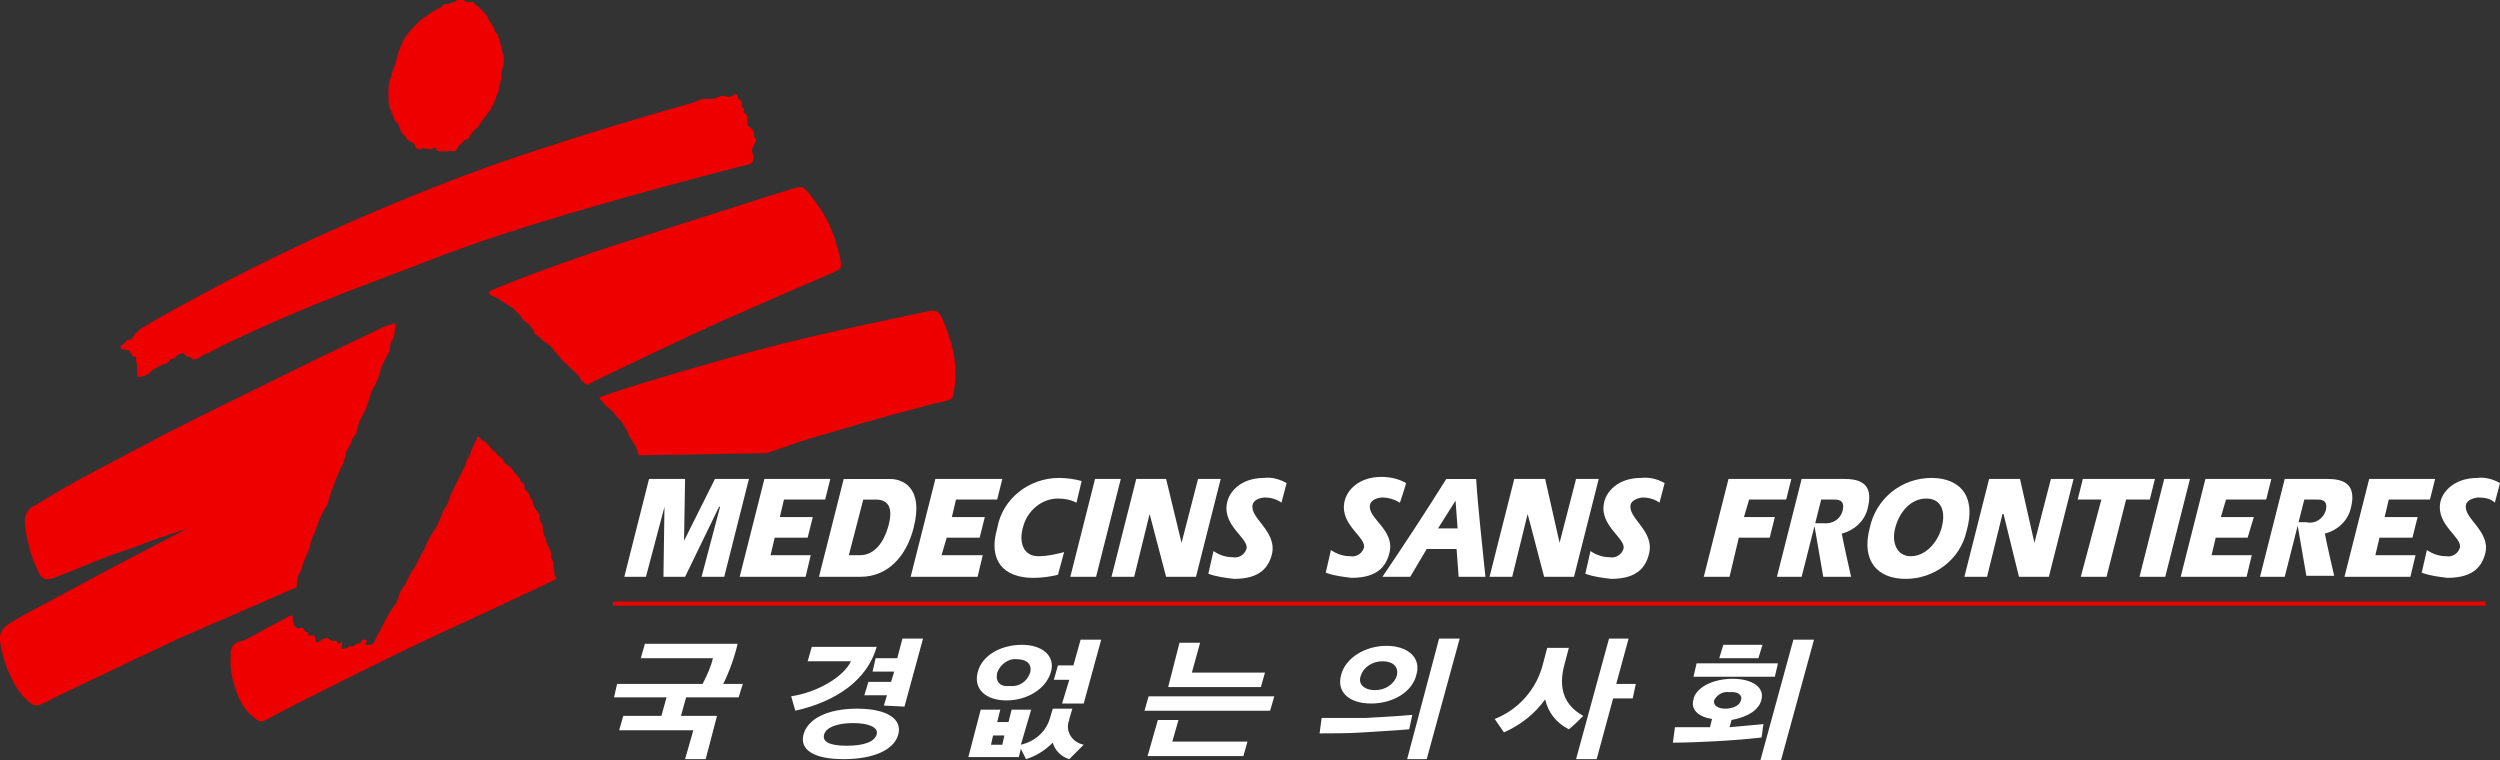 <?xml version="1.0" encoding="UTF-8"?>
<svg id="_레이어_1" data-name="레이어 1" xmlns="http://www.w3.org/2000/svg" viewBox="0 0 242.71 73.8">
  <rect x="0" y="0" width="242.71" height="73.8" fill="#333333" stroke="none"/>
  <defs>
    <style>
      .cls-1 {
        fill: #e00;
      }

      .cls-2 {
        fill: #fff;
      }
    </style>
  </defs>
  <g id="_레이어_2" data-name="레이어 2">
    <g id="Layer_1" data-name="Layer 1">
      <rect class="cls-1" x="59.51" y="58.4" width="181.8" height=".4"/>
      <polygon class="cls-2" points="153.01 46.5 151.41 52.7 151.41 52.7 150.01 46.5 147.01 46.5 144.61 56 146.81 56 148.31 49.9 148.31 49.9 149.91 56 152.81 56 155.21 46.5 153.01 46.5"/>
      <path class="cls-2" d="m139.61,51.3l1.7-2.7h0l.2,2.7h-1.9Zm.8-4.8c-2,3.2-4.1,6.4-6.2,9.5h2.7l1.6-2.7h2.9l.2,2.7h2.6c-.3-3.1-.7-6.4-.9-9.5h-2.9Z"/>
      <path class="cls-2" d="m158.31,49c.1-.5.9-.7,1.2-.7.6,0,1.2.2,1.6.5l.5-1.9c-.7-.4-1.5-.6-2.3-.5-2.2,0-3.4,1.3-3.6,2.5-.4,2.2,2.2,3.4,1.9,4.4-.2.6-.8.9-1.3.8-.7,0-1.3-.2-1.9-.6l-.5,2.2c.8.3,1.7.4,2.5.5,2.6,0,3.4-1.2,3.7-2.5.5-2.2-2.1-3.4-1.8-4.7"/>
      <path class="cls-2" d="m133.01,49c.1-.5.8-.7,1.2-.7.6,0,1.2.2,1.7.5,0,0,.6-1.8.6-1.9-.7-.4-1.5-.6-2.4-.6-2.2,0-3.4,1.3-3.6,2.5-.4,2.2,2.2,3.4,1.9,4.4-.2.6-.8.9-1.3.8-.7,0-1.3-.2-1.9-.6l-.5,2.2c.8.3,1.7.4,2.5.5,2.6,0,3.4-1.2,3.7-2.5.5-2.2-2.2-3.3-1.9-4.6"/>
      <polygon class="cls-2" points="197.51 52.7 197.51 52.7 196.11 46.5 193.11 46.5 190.71 56 192.91 56 194.41 49.9 194.51 49.9 196.01 56 198.91 56 201.31 46.5 199.11 46.5 197.51 52.7"/>
      <polygon class="cls-2" points="169.81 48.5 173.41 48.5 173.91 46.5 167.81 46.5 165.41 56 167.91 56 168.81 52.2 171.81 52.2 172.31 50.2 169.31 50.2 169.81 48.5"/>
      <polygon class="cls-2" points="209.21 46.5 202.21 46.5 201.71 48.5 204.01 48.5 202.01 56 204.51 56 206.41 48.5 208.71 48.5 209.21 46.5"/>
      <polygon class="cls-2" points="210.11 46.5 207.71 56 210.21 56 212.61 46.5 210.11 46.5"/>
      <polygon class="cls-2" points="218.21 52.2 218.81 50.2 215.61 50.2 216.11 48.5 220.01 48.5 220.51 46.5 214.11 46.5 211.71 56 218.11 56 218.61 53.9 214.71 53.9 215.11 52.2 218.21 52.2"/>
      <polygon class="cls-2" points="234.21 52.2 234.71 50.2 231.51 50.2 231.91 48.5 235.91 48.5 236.41 46.5 230.01 46.5 227.61 56 234.01 56 234.51 53.9 230.61 53.9 231.01 52.2 234.21 52.2"/>
      <path class="cls-2" d="m188.51,51.2c-.4,1.5-1.6,2.8-3,2.8s-1.9-1.4-1.5-2.8c.4-1.5,1.5-2.8,3-2.8s1.9,1.3,1.5,2.8m-1-4.8c-2.9,0-5.4,2-6,4.9-.8,3.1.7,4.9,3.5,4.9s5.3-1.9,5.9-4.6c1-3.4-.6-5.2-3.4-5.2"/>
      <path class="cls-2" d="m239.41,49c.1-.5.9-.7,1.2-.7.6,0,1.2.1,1.6.5l.5-1.9c-.7-.4-1.5-.6-2.2-.5-2.2,0-3.4,1.3-3.6,2.4-.4,2.2,2.2,3.4,1.9,4.4-.2.6-.8.9-1.3.8-.7,0-1.3-.2-1.9-.6l-.5,2.2c.8.3,1.7.4,2.5.5,2.6,0,3.4-1.2,3.7-2.5.4-2.1-2.2-3.3-1.9-4.6"/>
      <path class="cls-2" d="m178.81,51.8c1.2-.3,2.2-1.2,2.5-2.4.5-1.9-.1-2.9-2.2-2.9h-4.2l-2.4,9.5h2.4l1.9-7.5h1.2c.4,0,1.1,0,.9,1-.2.9-1,1.4-1.9,1.3h-.9l.9,5.2h2.7s-.9-4-.9-4.2"/>
      <path class="cls-2" d="m225.71,51.8c1.2-.3,2.2-1.2,2.5-2.4.5-1.9-.1-2.9-2.2-2.9h-4.2l-2.4,9.5h2.4l1.9-7.5h1.2c.4,0,1.1,0,.9,1-.2.8-1,1.4-1.9,1.2h-.9l.9,5.2h2.7s-.9-3.9-.9-4.1"/>
      <polygon class="cls-2" points="94.91 56 95.41 53.9 91.41 53.9 91.91 52.2 95.11 52.2 95.61 50.2 92.41 50.2 92.81 48.5 96.81 48.5 97.31 46.5 90.81 46.5 88.41 56 94.91 56"/>
      <polygon class="cls-2" points="78.21 56 78.71 53.9 74.81 53.9 75.21 52.2 78.41 52.2 78.91 50.2 75.71 50.2 76.11 48.5 80.11 48.5 80.61 46.5 74.21 46.5 71.81 56 78.21 56"/>
      <path class="cls-2" d="m100.31,56.1c.8,0,1.6-.1,2.4-.3l.6-2.2c-.8.2-1.6.4-2.5.4-1.5,0-1.9-1.4-1.5-2.8.4-1.6,1.8-2.8,3.4-2.8.6,0,1.2.1,1.8.4l.5-2.1c-.7-.2-1.5-.3-2.2-.3-2.9,0-5.5,2-6,4.9-.9,3.1.6,4.8,3.5,4.8"/>
      <polygon class="cls-2" points="106.41 56 108.81 46.5 106.31 46.5 103.91 56 106.41 56"/>
      <polygon class="cls-2" points="64.51 49.2 64.51 49.2 64.41 56 66.51 56 69.81 49.2 69.91 49.2 68.11 56 70.31 56 72.71 46.5 69.41 46.5 66.41 52.5 66.41 52.5 66.51 46.5 63.01 46.5 60.61 56 62.71 56 64.51 49.2"/>
      <polygon class="cls-2" points="110.11 56 111.61 49.9 111.61 49.9 113.21 56 116.11 56 118.51 46.5 116.31 46.5 114.71 52.7 114.71 52.7 113.21 46.5 110.31 46.5 107.91 56 110.11 56"/>
      <path class="cls-2" d="m86.21,51.2c-.4,1.4-1.3,2.7-2.7,2.7h-1.1l1.4-5.4h1.2c1.4,0,1.7,1,1.2,2.7m2.5,0c1-4-1.2-4.7-2.3-4.7h-4.5l-2.4,9.5h4c2.7,0,4.5-2,5.2-4.8"/>
      <path class="cls-2" d="m121.61,49c.1-.5.8-.7,1.2-.7.6,0,1.2.2,1.6.5l.5-1.9c-.7-.4-1.5-.6-2.2-.5-2.2,0-3.4,1.3-3.6,2.5-.4,2.2,2.2,3.4,1.9,4.4-.2.6-.8.9-1.3.8-.7,0-1.3-.2-1.9-.6l-.5,2.2c.8.3,1.7.4,2.5.5,2.6,0,3.4-1.2,3.7-2.5.4-2.2-2.2-3.4-1.9-4.7"/>
      <path class="cls-1" d="m25.51,61.2c.7-.4,2.3-1.2,2.4-1.3.2-.1.5-.2.5-.1,0,.3,0,1.1.5,1.2.1,0,.5-.1.5,0,.1.1.1.2.2.3,0,.1.3,0,.3.1s0,.3.1.3c.1.1.3-.1.4,0,.2.1.3.2.2.4,0,.2.1.4.5.1.2-.2.2-.1.4-.2.1-.1.2-.1.4,0,.1.1.2.2.3.2.2.1.3,0,.4,0s.2.3.3.3.3-.2.3-.2c.1.1-.2.6.1.7.2,0,.2-.1.4-.1.1,0,.2-.2.3-.2s.2.1.3,0c.1,0,.2-.1.3-.2.2-.1.3,0,.4-.1s0-.3.4-.3,0,.4.1.5.4,0,.5,0c.2-.1.3-.2.4-.4.1-.3.3-.7.5-1,.1-.2.4-.8.5-1s.7-1.2.8-1.3c.1-.2.3-.3.3-.5.1-.1.2-.5.3-.8s.6-.9.6-1,.4-.8.5-1,.5-.7.6-1c.1-.2.4-.8.4-.8l.3-.5s.1-.2.2-.5c.1-.3.5-.9.6-1.1.1-.2.3-.4.4-.6l.2-.5.2-.4s.2-.5.2-.6c.1-.1.3-.4.4-.6s.3-.9.4-1.1.6-1.2.7-1.4c.1-.2.6-1.2.7-1.4,0-.2.1-.4.2-.6.1-.1.3-.5.3-.6s.4-1,.5-1.1c.1-.2.1-.4.2-.4.2,0,.2.2.3.3s.3.1.5.3.4.4.6.7c0,.1.3.1.3.2.1.1.1.3.2.3.2.1.4.3.5.4.1.1.1.3.2.4.2.1.4.3.6.4,0,.1.7.9.8,1s.1.3.2.4.3.2.3.3c0,.2,0,.4.1.5s.3.2.3.3c.1.2.1.3.2.5l.2.2c0,.2.1.4.1.5.1.2.2.3.3.5.1.1.3.4.3.5s0,.5.1.6.2.4.2.5v.3l.1.4c.1.2.1.3.2.5,0,.1,0,.2.1.4,0,.1.2.3.2.4.1.2.1.3.2.5v.5c.1.1.2.3.2.5v.3l.1.2v.6c.1.1.2.3.2.4-.1.1-7.8,3.7-11.1,5.2-4.8,2.2-14.7,7.2-15.8,7.8-1.1.6-1.7,1-2,.8-1.1-.7-1.8-1.7-2.2-3-.4-1.1-.6-2.3-.5-3.4-.1-.5.2-1.1.7-1.3.3.1,1.7-.7,2.4-1.1"/>
      <path class="cls-1" d="m11.71,33.8c0,.1.2.1.3.1s.2.1.3.1h.2s.1.2.2.3.1.3.2.3.3,0,.3.1v.4c.2.4,0,1.4.2,1.5.3,0,.7-.1,1-.3.2-.2.4-.4.6-.5.4-.2.7-.4,1.1-.5.3-.1.4-.5.7-.5s.2-.2.4-.3c.2-.1.5-.3.6-.2s.2.2.3.3c.2.1.4,0,.5.2,0,.2.6,0,.6,0,.3-.2.6-.4.9-.5s1-.5,1-.5c0,0,.5-.3.8-.4,8.3-4,14.9-6.2,21-8.6,9.4-3.6,25.7-7.8,28.8-8.6.3-.1,1-.2,1.1-.3.2-.1.3-.2.3-.4.1-.3-.1-.7-.1-.9s.3-.7.4-1c0-.1-.1-.3-.2-.3h0v-.5c-.1-.2-.5-.5-.6-.6-.1-.2,0-.7-.1-1-.1-.1-.2-.3-.3-.3v-.3c0-.1-.1-.2-.2-.2v-.5c0-.1-.2-.2-.2-.2,0,0-.2-.1-.2-.3,0-.1-.1-.2-.2-.3-.4.3-.6.3-.8.3-.2-.1-.4-.1-.6-.1-.2.1-.5.2-.8.3h-1c-.2,0-.5.2-.7.3-2.5.7-14.1,4-22.6,7.2-7.9,3-15.6,6.4-23.1,10.3-4.3,2.3-6.7,3.6-7.6,4.2-.4.2-.8.5-1.1.8-.1.2-.3.6-.6.6s-.3.3-.4.3c-.1.1-.3.2-.4.3,0,0,0,.1,0,.2"/>
      <path class="cls-1" d="m47.71,28.7c-.4-.2-.3-.4.2-.6,2.8-1.2,9.7-3.7,13.7-4.9,3.4-1.1,12.8-4.1,15.4-4.9.6-.2.9-.2,1.2.1.8.9,1.5,1.9,2.1,3,.6,1.2,1,2.5,1.3,3.9.2.8-.2.9-.6,1.1-3,1.3-10.2,4.4-13.2,5.8-3,1.4-8.3,3.9-10.1,4.8-.8.4-.6.5-1.2,0-.2-.2-.3-.5-.5-.7-.1-.1-1.1-1-1.2-1.1-.3-.3-.5-.6-.8-.9-.1-.1-.6-.8-.8-.9-.2-.1-.3-.2-.5-.3-.1-.2-.3-.3-.4-.4s-.4-.3-.4-.3l-.1-.3-.3-.4c-.1-.2-.3-.3-.4-.4-.2-.1-.4-.3-.5-.5-.3-.4-.6-.7-1-1-.3-.2-1-.6-1.2-.8-.2-.1-.4-.2-.7-.3"/>
      <path class="cls-1" d="m58.31,38.8c-.3-.3.1-.3.4-.4,1.2-.5,8.5-2.7,14.8-4.4s15.4-3.5,16.7-3.8c.6-.1.8,0,1.1.4.6,1.2,1,2.5,1.3,3.8.2,1.4.2,2.8-.1,4.1-.1.4-.7.4-1.9.7-.7.2-3.8,1-5.2,1.4-1.5.4-5.4,1.6-6.9,2-1.8.6-4.1,1.4-4.1,1.4l-12.4.2c-.1-.3-.2-.6-.3-.9-.1-.1-.3-.5-.4-.6-.1-.2-.2-.3-.3-.5,0,0-.1-.4-.2-.5s-.4-.7-.5-.8c-.2-.2-.3-.3-.5-.5-.1-.2-.2-.3-.4-.5-.2-.2-.4-.4-.6-.5-.1-.1-.2-.3-.5-.6"/>
      <path class="cls-1" d="m43.21,14.7c-.4,0-.7,0-.8-.1s0-.2-.1-.2c-.1-.1-.2-.1-.3,0,0,0-.1.1-.2.1s-.6-.1-.8-.1c-.2.1-.4.1-.6,0-.1-.1-.1-.4-.3-.5s-.4-.2-.6-.4c-.1-.2-.4-.5-.5-.6s-.2-.4-.2-.5c-.1-.1-.1-.3-.2-.4-.1-.1-.2-.2-.2-.2-.1-.1-.2-.3-.2-.5,0-.1-.1-.2-.2-.3,0-.1,0-.2-.1-.3,0-.1-.1-.2-.1-.3-.1-.4-.1-.8-.1-1.3,0-.4,0-.8.1-1.2,0-.2.2-.4.2-.6s.3-.9.4-1.2c.1-.4.2-.8.3-1.1.1-.3.3-.7.4-1,.1-.2.5-.8.7-1,.4-.4.7-.8,1.1-1.1l.7-.5c.1-.1.6-.4.8-.5.1-.1.2-.1.3-.1l.2-.2q.1-.1.2-.2h.4c.2-.1.4-.2.6-.2.1,0,.2-.2.3-.2h.6c.1.1.2.2.4.2h.5c.1,0,.1.2.2.2.5.4.9.8,1.2,1.2,0,.1.1.2.1.3.1.1.2.3.3.4,0,.2.3.3.3.6s.3.3.4.7c0,.1.1.4.1.5s.1.1.1.2.1.3.1.5.3.7.2,1.1c0,.3-.1.6-.2,1-.1.3,0,.8-.1,1s-.2.7-.2.9c-.2.4-.3.9-.5,1.3-.1.1-.3.6-.4.7-.1.1-1,1.3-1.1,1.5-.2.2-.5.4-.6.6-.1.1-.2.3-.3.5s-.4.1-.5.3-.4.3-.5.5-.2.4-.4.5c-.3-.1-.6,0-.9,0"/>
      <path class="cls-1" d="m18.21,51.3s-3.7,1.2-5.1,1.8c-1.5.5-2.9,1-3.9,1.4-1.2.5-3.4,1.4-4,1.6-.8.3-1.1.1-1.4-.4-.4-.9-.8-1.7-1-2.7-.2-.8-.4-1.7-.4-2.5,0-.5.3-1,.7-1.3.5-.2,1.5-.9,2.4-1.4,1.6-1,7.2-3.9,10.6-5.7,3.5-1.8,9.1-4.5,12.1-6s7.9-3.8,8.5-4.1c.5-.3,1-.4,1.5-.6.3,0,.2.2.2.3s-.1.2-.1.4,0,.5-.1.7-.3.4-.3.6c0,.3-.1.6-.2.9-.3.5-.6,1.1-.8,1.7-.1.5-.3,1-.5,1.4-.2.3-.4.7-.5,1.1,0,.2-.3.7-.3,1-.1.2-.5,1-.6,1.2-.1.1-.4,1.2-.4,1.3s-.4.6-.4.6l-.2.6c-.2.2-.3.5-.4.7-.1.5-.2.9-.4,1.3-.4.8-.7,1.6-1,2.4-.2.5-.4,1.4-.5,1.5-.1.2-.5.8-.6,1.1-.1.2-.5,1.3-.6,1.6-.2.3-.3.7-.4,1.1-.1.4-.2.7-.4,1.1-.2.4-.4,1.1-.5,1.4-.1.3-.3.4-.3.6,0,.1-.1.6-.1.7v.3c-.2.1-10.1,4.4-11.5,5l-12.2,5.8c-.6.3-1.5,1-2.1.5-.9-.7-1.6-1.7-2-2.7-.5-1-.8-2.1-1-3.3-.1-1.3.4-1.5,2.3-2.6,1-.5,8.2-4.4,10.5-5.6l5.4-2.8"/>
      <path class="cls-2" d="m171.01,67.9c.3-1.1-.8-2-2.8-2s-3.6.9-3.8,2c-.3,1,.5,1.7,1.8,1.9l-.2.8h-3.4l-.2,1.5c2.1,0,6.1-.2,8.6-.5.1-.4.1-.9.2-1.3-1.1.1-2.2.2-3.3.3l.2-.7c1.6-.3,2.7-1,2.9-2m5.1-5.8h-2l-3.2,11.7h2l3.2-11.7Zm-3.8,3.6l.3-1.3h-7.9l-.3,1.3h7.9Zm-5.4-1.8h3.8l.4-1.3h-3.8l-.4,1.3Zm2.1,4.1c-.1.5-.8.8-1.5.8s-1.2-.3-1.1-.8c.3-.6.9-.9,1.5-.8.8-.1,1.3.3,1.1.8m-10.9-6h-1.9l-3.2,11.7h2l1.6-5.9h1.9l.3-1.4h-1.9l1.2-4.4Zm-4.4,7.5c-1.8-1-2.5-2.6-1.8-5.1l.4-1.5h-2.1l-.4,1.5c-.6,2.5-2.4,4.5-4.7,5.4.3.4.6.9.9,1.3,1.6-.7,3-1.8,4-3.2.3,1.3,1.1,2.3,2.3,2.9.4-.3.9-.8,1.4-1.3m-21.6-3.9c.3-.9,1.2-1.4,2.1-1.4,1,0,1.6.5,1.4,1.4-.3.9-1.2,1.4-2.1,1.4-1.1,0-1.7-.6-1.4-1.4m5,3.8c-1,.1-2.7.2-4.5.3h-4.3l-.2,1.5c1.2,0,2.9,0,4.3-.1,1.5-.1,3.4-.2,4.4-.3l.3-1.4Zm4.6-7.4h-2l-3.1,11.7h1.9l3.2-11.7Zm-11.5,3.5c-.5,1.7.8,2.8,2.9,2.8s4-1.1,4.4-2.8c.5-1.7-.9-2.8-2.9-2.8-2.1,0-4,1.2-4.4,2.8m-6.9,3.5l.4-1.4h-12.2l-.4,1.4h12.2Zm-.9-2.3l.4-1.4h-7.1l.8-2.9h-2l-1.1,4.3h9Zm-1.7,6.7l.4-1.4h-7.3l.6-2.1h-2l-1,3.5h9.3Zm-21.8.1l.2-.8.5,1c1-.3,1.9-.9,2.6-1.6.2.8.9,1.4,1.6,1.6l1.4-1.4c-1-.2-1.7-1.1-1.5-2.1,0-.1.1-.2.1-.4l.3-1h-1.9l-.3,1c-.4,1.3-1.5,2.2-2.8,2.5l1-3.4h-1.9l-.3,1.2h-1.1l.3-1.2h-1.9l-1.2,4.6h4.9Zm-4-8.2c-.4,1.6.8,2.7,2.8,2.7s3.8-1.1,4.3-2.7-.8-2.7-2.8-2.7c-2,0-3.9,1-4.3,2.7m10.3,3l1.7-6.2h-2l-.7,2.5h-1.5l-.4,1.4h1.5l-.7,2.3h2.1Zm-8.4-3c.3-.8,1.1-1.4,1.9-1.3,1,0,1.5.5,1.3,1.3-.3.9-1.1,1.4-2,1.3-.9.1-1.4-.4-1.2-1.3m.5,7h-1.1l.2-.9h1.1l-.2.9Zm-12.2-1c-.2.7-1.2,1.1-2.9,1.1s-2.4-.4-2.2-1.1c.2-.7,1.3-1.1,2.8-1.1s2.5.4,2.3,1.1m2.7-2.7l1.8-6.6h-2l-.5,1.9h-2.1l-.3,1.3h2.1l-.3,1h-2.2l-.4,1.3h2.2l-.3,1,2,.1Zm-9-5.8l-.4,1.4h4.2c-.7,1.5-3.2,3-5.8,3.4l.4,1.4c4-.9,7-3,7.9-6.2,0,0-6.3,0-6.3,0Zm8.4,8.5c.4-1.5-1.1-2.5-4-2.5s-4.8,1-5.2,2.5c-.4,1.5,1,2.4,3.9,2.4s4.9-.9,5.3-2.4m-26.7-1.8l-.4,1.4h7.2l-.8,2.8h2l1.1-4.2h-3.5l.5-1.8h5.1l.4-1.3h-1.9c.6-1.2,1.1-2.6,1.4-3.9h-9l-.4,1.4h7c-.2.9-.6,1.7-1,2.5h-8.3l-.3,1.3h5.1l-.5,1.8h-3.7Z"/>
    </g>
  </g>
</svg>